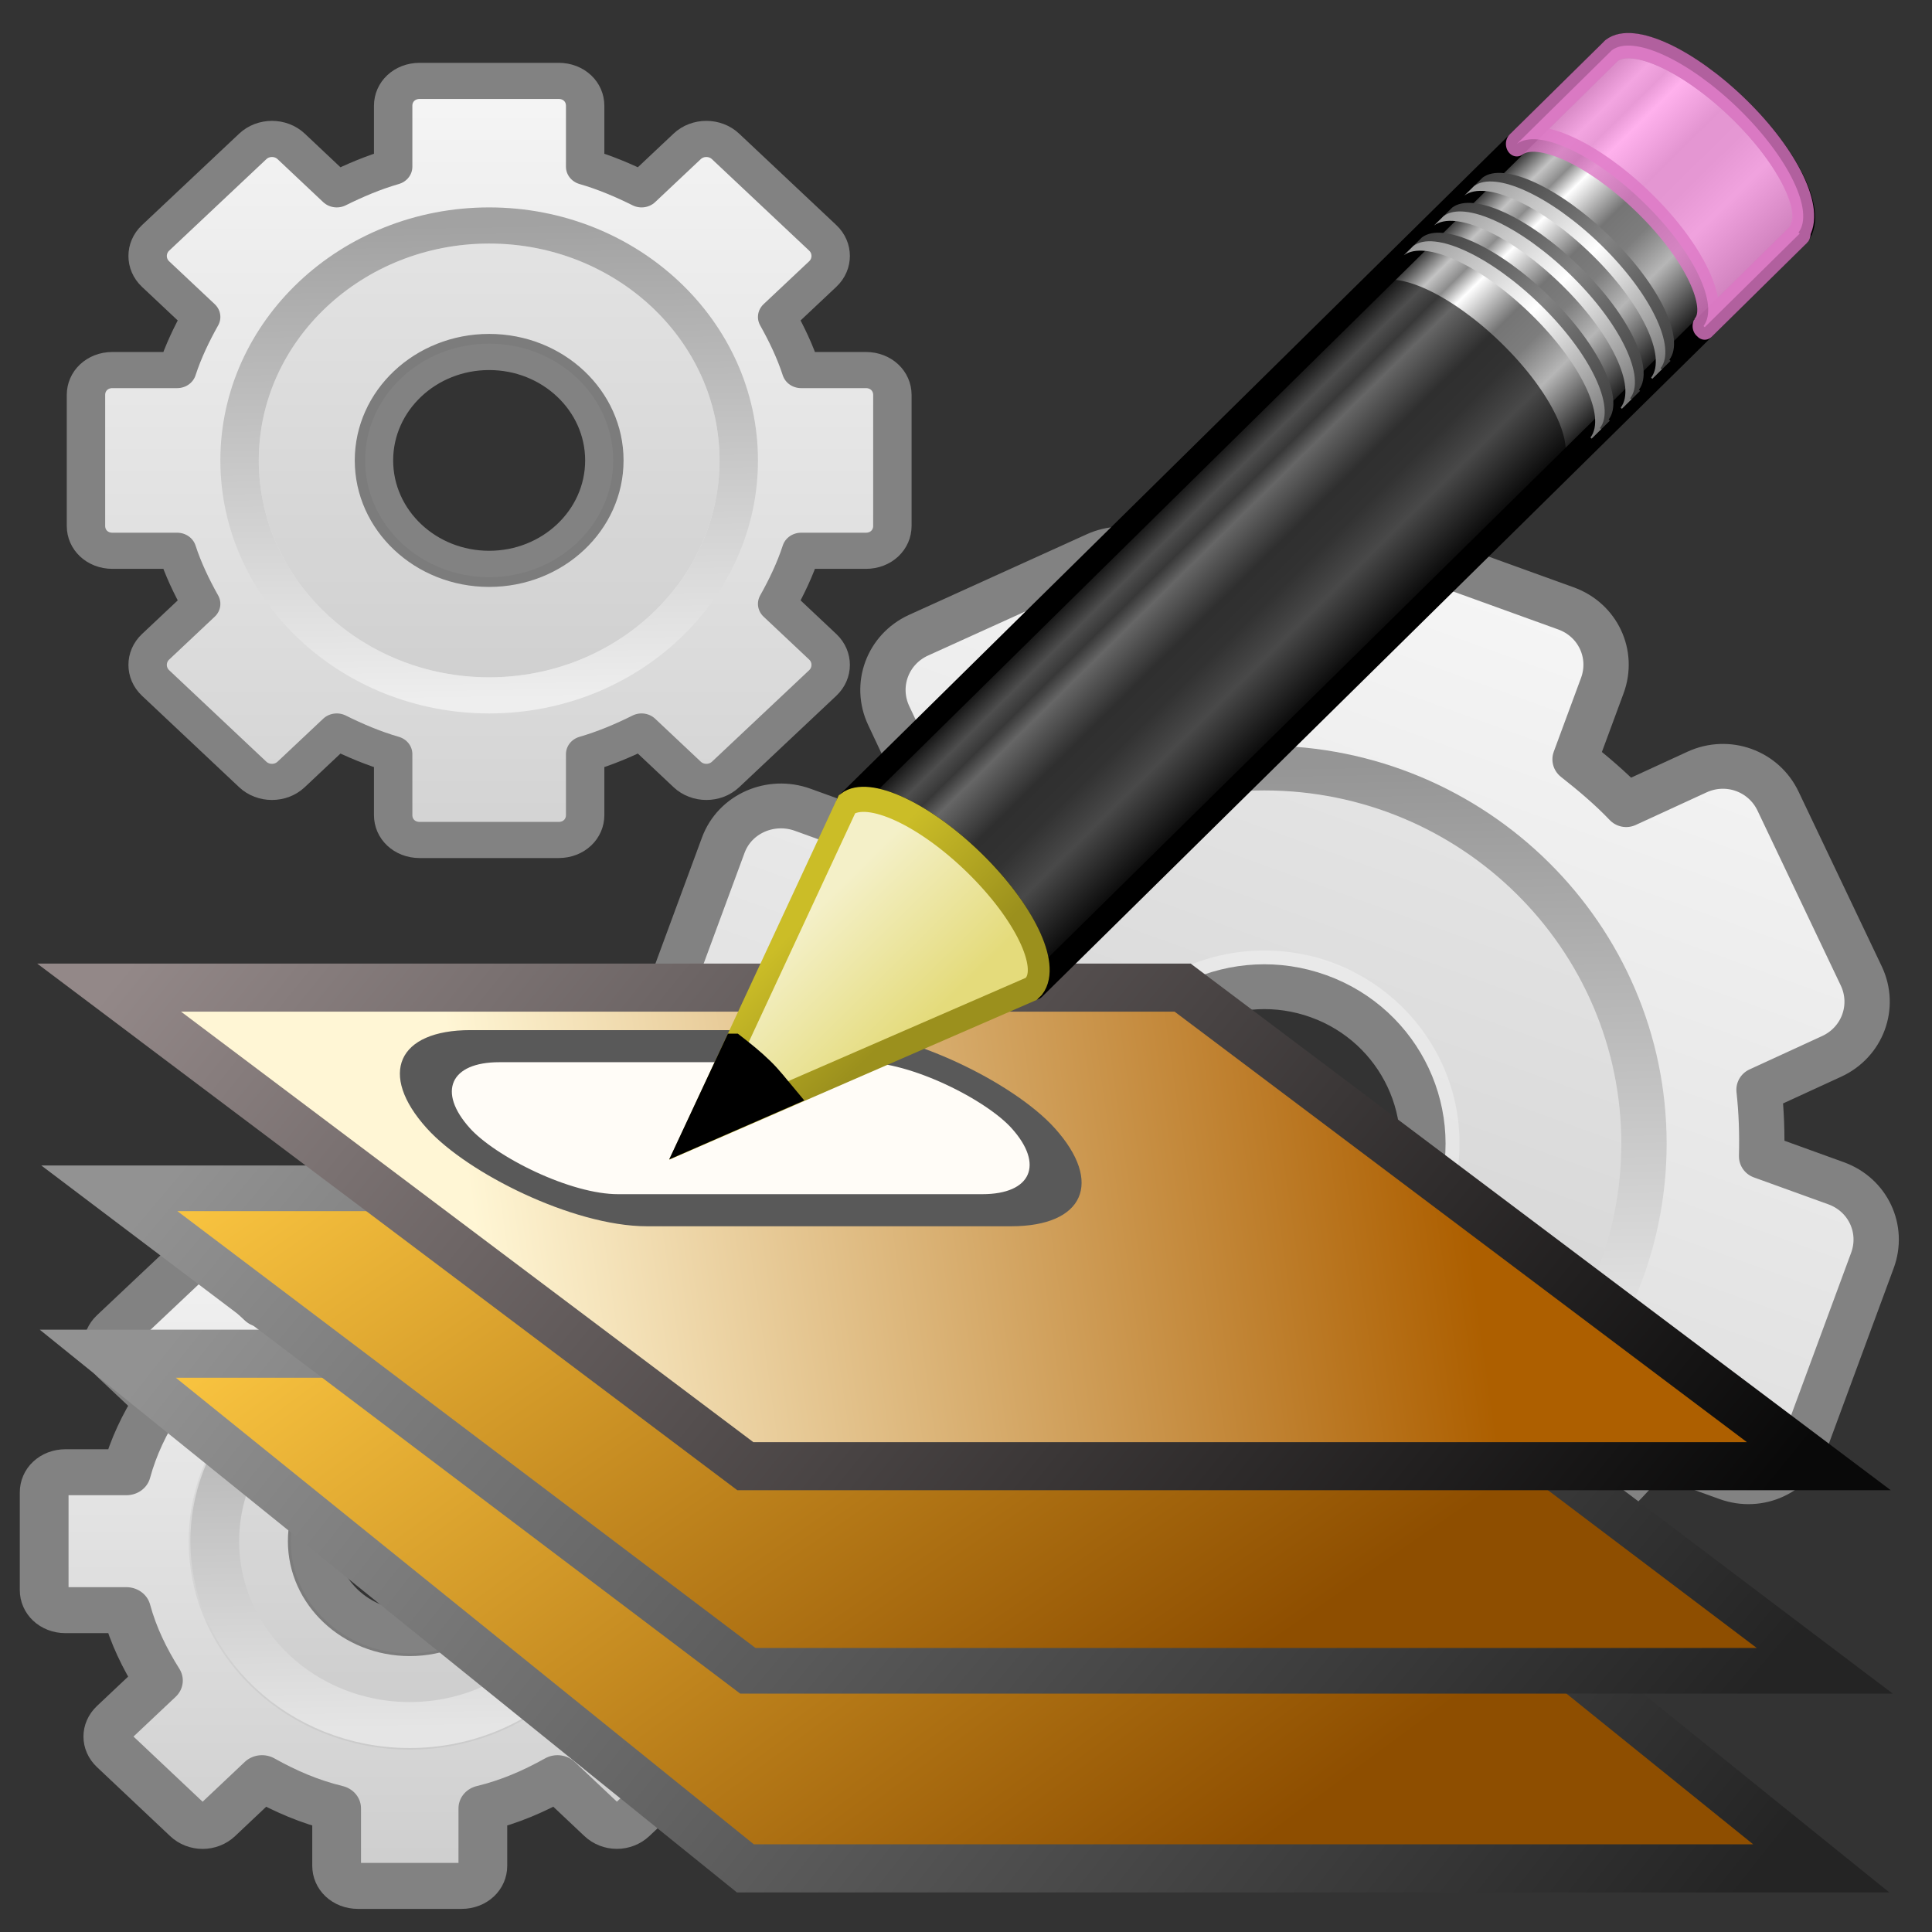 <?xml version="1.0" encoding="UTF-8" standalone="no"?>
<svg
   xmlns:dc="http://purl.org/dc/elements/1.1/"
   xmlns:cc="http://creativecommons.org/ns#"
   xmlns:rdf="http://www.w3.org/1999/02/22-rdf-syntax-ns#"
   xmlns:svg="http://www.w3.org/2000/svg"
   xmlns="http://www.w3.org/2000/svg"
   xmlns:xlink="http://www.w3.org/1999/xlink"
   xmlns:sodipodi="http://sodipodi.sourceforge.net/DTD/sodipodi-0.dtd"
   xmlns:inkscape="http://www.inkscape.org/namespaces/inkscape"
   version="1.1"
   width="48"
   height="48"
   id="svg3277"
   sodipodi:docname="com.github.jeremypw.bulk-renamer-48.svg"
   inkscape:version="0.92.3 (2405546, 2018-03-11)">
  <rect width="100%" height="100%" fill="#333333" stroke="none"/>
  <sodipodi:namedview
     pagecolor="#ffffff"
     bordercolor="#666666"
     borderopacity="1"
     objecttolerance="1"
     gridtolerance="1"
     guidetolerance="1"
     inkscape:pageopacity="0"
     inkscape:pageshadow="2"
     inkscape:window-width="1920"
     inkscape:window-height="962"
     id="namedview1273"
     showgrid="true"
     inkscape:zoom="16"
     inkscape:cx="19.024396"
     inkscape:cy="24.023302"
     inkscape:window-x="0"
     inkscape:window-y="30"
     inkscape:window-maximized="1"
     inkscape:current-layer="svg3277"
     inkscape:snap-path-clip="true"
     showguides="false">
    <inkscape:grid
       type="xygrid"
       id="grid1767"
       snapvisiblegridlinesonly="false" />
  </sodipodi:namedview>
  <defs
     id="defs3279">
    <linearGradient
       id="linearGradient989"
       inkscape:collect="always">
      <stop
         id="stop985"
         offset="0"
         style="stop-color:#8e4e00;stop-opacity:1" />
      <stop
         id="stop987"
         offset="1"
         style="stop-color:#f9c440;stop-opacity:1" />
    </linearGradient>
    <linearGradient
       inkscape:collect="always"
       id="linearGradient967">
      <stop
         style="stop-color:#242424;stop-opacity:1"
         offset="0"
         id="stop963" />
      <stop
         style="stop-color:#929292;stop-opacity:1"
         offset="1"
         id="stop965" />
    </linearGradient>
    <linearGradient
       id="linearGradient1748"
       inkscape:collect="always">
      <stop
         id="stop1744"
         offset="0"
         style="stop-color:#090909;stop-opacity:1" />
      <stop
         id="stop1746"
         offset="1"
         style="stop-color:#938888;stop-opacity:1" />
    </linearGradient>
    <linearGradient
       inkscape:collect="always"
       id="linearGradient1558">
      <stop
         style="stop-color:#ad5f00;stop-opacity:1"
         offset="0"
         id="stop1554" />
      <stop
         style="stop-color:#fff6d5;stop-opacity:1"
         offset="1"
         id="stop1556" />
    </linearGradient>
    <linearGradient
       id="linearGradient3155">
      <stop
         id="stop3157"
         style="stop-color:#000000;stop-opacity:1"
         offset="0" />
      <stop
         id="stop3171"
         style="stop-color:#c3c3c3;stop-opacity:1"
         offset="0.135" />
      <stop
         id="stop3173"
         style="stop-color:#8c8c8c;stop-opacity:1"
         offset="0.202" />
      <stop
         id="stop3163"
         style="stop-color:#ffffff;stop-opacity:1"
         offset="0.27" />
      <stop
         id="stop3165"
         style="stop-color:#757575;stop-opacity:1"
         offset="0.447" />
      <stop
         id="stop3167"
         style="stop-color:#7d7d7d;stop-opacity:1"
         offset="0.571" />
      <stop
         id="stop3169"
         style="stop-color:#b6b6b6;stop-opacity:1"
         offset="0.72" />
      <stop
         id="stop3159"
         style="stop-color:#000000;stop-opacity:1"
         offset="1" />
    </linearGradient>
    <linearGradient
       x1="23.576"
       y1="25.357"
       x2="23.576"
       y2="31.211"
       id="linearGradient3265"
       xlink:href="#linearGradient3155"
       gradientUnits="userSpaceOnUse"
       gradientTransform="matrix(1.138,-0.977,1.168,0.993,-100.216,7.692)"
       spreadMethod="pad" />
    <linearGradient
       x1="30.038"
       y1="24.99"
       x2="30.038"
       y2="30"
       id="linearGradient3260"
       xlink:href="#linearGradient3240"
       gradientUnits="userSpaceOnUse"
       gradientTransform="matrix(1.106,-0.949,1.367,1.162,-103.971,3.045)" />
    <linearGradient
       x1="30.038"
       y1="24.99"
       x2="30.038"
       y2="30"
       id="linearGradient3257"
       xlink:href="#linearGradient3223"
       gradientUnits="userSpaceOnUse"
       gradientTransform="matrix(1.106,-0.949,1.367,1.162,-104.288,3.317)" />
    <linearGradient
       x1="30.038"
       y1="24.99"
       x2="30.038"
       y2="30"
       id="linearGradient3254"
       xlink:href="#linearGradient3240"
       gradientUnits="userSpaceOnUse"
       gradientTransform="matrix(1.106,-0.949,1.367,1.162,-102.87,2.101)" />
    <linearGradient
       x1="30.038"
       y1="24.99"
       x2="30.038"
       y2="30"
       id="linearGradient3251"
       xlink:href="#linearGradient3223"
       gradientUnits="userSpaceOnUse"
       gradientTransform="matrix(1.106,-0.949,1.367,1.162,-103.187,2.373)" />
    <linearGradient
       id="linearGradient3240">
      <stop
         id="stop3242"
         style="stop-color:#3e3e3e;stop-opacity:1"
         offset="0" />
      <stop
         id="stop3244"
         style="stop-color:#828282;stop-opacity:1"
         offset="0.5" />
      <stop
         id="stop3246"
         style="stop-color:#3c3c3c;stop-opacity:1"
         offset="1" />
    </linearGradient>
    <linearGradient
       x1="30.038"
       y1="24.99"
       x2="30.038"
       y2="30"
       id="linearGradient3248"
       xlink:href="#linearGradient3240"
       gradientUnits="userSpaceOnUse"
       gradientTransform="matrix(1.106,-0.949,1.367,1.162,-101.765,1.151)" />
    <linearGradient
       id="linearGradient3223">
      <stop
         id="stop3225"
         style="stop-color:#999999;stop-opacity:1"
         offset="0" />
      <stop
         id="stop3231"
         style="stop-color:#ffffff;stop-opacity:1"
         offset="0.5" />
      <stop
         id="stop3227"
         style="stop-color:#777777;stop-opacity:1"
         offset="1" />
    </linearGradient>
    <linearGradient
       x1="30.038"
       y1="24.99"
       x2="30.038"
       y2="30"
       id="linearGradient3245"
       xlink:href="#linearGradient3223"
       gradientUnits="userSpaceOnUse"
       gradientTransform="matrix(1.106,-0.949,1.367,1.162,-102.081,1.423)" />
    <linearGradient
       id="linearGradient3191">
      <stop
         id="stop3193"
         style="stop-color:#cbbd27;stop-opacity:1"
         offset="0" />
      <stop
         id="stop3195"
         style="stop-color:#9b901d;stop-opacity:1"
         offset="1" />
    </linearGradient>
    <linearGradient
       x1="5.518"
       y1="37.372"
       x2="9.522"
       y2="41.392"
       id="linearGradient3270"
       xlink:href="#linearGradient3191"
       gradientUnits="userSpaceOnUse"
       gradientTransform="matrix(0.929,0,0,0.793,-65.577,-3.165)" />
    <linearGradient
       id="linearGradient3290">
      <stop
         id="stop3292"
         style="stop-color:#e4db7b;stop-opacity:1"
         offset="0" />
      <stop
         id="stop3294"
         style="stop-color:#f4f0c8;stop-opacity:1"
         offset="1" />
    </linearGradient>
    <linearGradient
       x1="9"
       y1="29.057"
       x2="9"
       y2="26.03"
       id="linearGradient3268"
       xlink:href="#linearGradient3290"
       gradientUnits="userSpaceOnUse"
       gradientTransform="matrix(1.106,-0.949,1.367,1.162,-104.391,3.406)" />
    <linearGradient
       inkscape:collect="always"
       xlink:href="#linearGradient1558"
       id="linearGradient1560"
       x1="-69.352"
       y1="65.041"
       x2="-91.767"
       y2="53.002"
       gradientUnits="userSpaceOnUse"
       gradientTransform="matrix(0.855,0,0,0.644,53.762,10.911)" />
    <linearGradient
       inkscape:collect="always"
       xlink:href="#linearGradient1748"
       id="linearGradient1742"
       gradientUnits="userSpaceOnUse"
       x1="-66.851"
       y1="76.491"
       x2="-97.868"
       y2="46.427"
       gradientTransform="matrix(0.855,0,0,0.644,53.762,10.911)" />
    <linearGradient
       inkscape:collect="always"
       xlink:href="#linearGradient989"
       id="linearGradient1560-6"
       x1="-77.816"
       y1="72.352"
       x2="-97.11"
       y2="48.045"
       gradientUnits="userSpaceOnUse"
       gradientTransform="matrix(0.858,0,0,0.648,47.584,18.898)" />
    <linearGradient
       inkscape:collect="always"
       xlink:href="#linearGradient967"
       id="linearGradient1742-3"
       gradientUnits="userSpaceOnUse"
       x1="-67.612"
       y1="76.321"
       x2="-97.154"
       y2="47.171"
       gradientTransform="matrix(0.858,0,0,0.648,47.584,18.898)" />
    <linearGradient
       x1="32.036"
       y1="19"
       x2="32.036"
       y2="47.012"
       id="linearGradient3326"
       xlink:href="#linearGradient3309-8"
       gradientUnits="userSpaceOnUse"
       gradientTransform="rotate(20.069,71.537,-17.885)" />
    <linearGradient
       x1="63.999"
       y1="3.1"
       x2="63.999"
       y2="122.899"
       id="linearGradient3309-8"
       gradientUnits="userSpaceOnUse">
      <stop
         id="stop3311-4"
         style="stop-color:#f6f6f6;stop-opacity:1"
         offset="0" />
      <stop
         id="stop3313-8"
         style="stop-color:#d2d2d2;stop-opacity:1"
         offset="1" />
    </linearGradient>
    <linearGradient
       x1="25.923"
       y1="19"
       x2="25.923"
       y2="47.045"
       id="linearGradient3328"
       xlink:href="#linearGradient3397-1"
       gradientUnits="userSpaceOnUse"
       gradientTransform="rotate(20.069,71.537,-17.885)" />
    <linearGradient
       id="linearGradient3397-1">
      <stop
         id="stop3399-0"
         style="stop-color:#aaaaaa;stop-opacity:1"
         offset="0" />
      <stop
         id="stop3401-3"
         style="stop-color:#8c8c8c;stop-opacity:1"
         offset="1" />
    </linearGradient>
    <linearGradient
       x1="86.133"
       y1="105.105"
       x2="84.639"
       y2="20.895"
       id="linearGradient2868"
       xlink:href="#linearGradient5128-0"
       gradientUnits="userSpaceOnUse"
       gradientTransform="matrix(0.201,0,0,0.201,3.11,3.312)" />
    <linearGradient
       id="linearGradient5128-0">
      <stop
         id="stop5130-4"
         style="stop-color:#ffffff;stop-opacity:1"
         offset="0" />
      <stop
         id="stop5132-4"
         style="stop-color:#959595;stop-opacity:1"
         offset="1" />
    </linearGradient>
    <linearGradient
       x1="34"
       y1="1"
       x2="34"
       y2="23"
       id="linearGradient3218"
       xlink:href="#linearGradient3309-8"
       gradientUnits="userSpaceOnUse"
       gradientTransform="translate(-24.5)" />
    <linearGradient
       x1="40"
       y1="1"
       x2="40"
       y2="23.02"
       id="linearGradient3228"
       xlink:href="#linearGradient3397-1"
       gradientUnits="userSpaceOnUse"
       gradientTransform="translate(-24.5)" />
    <linearGradient
       x1="86.133"
       y1="105.105"
       x2="84.639"
       y2="20.895"
       id="linearGradient3241"
       xlink:href="#linearGradient5128-6"
       gradientUnits="userSpaceOnUse"
       gradientTransform="matrix(0.156,0,0,0.156,2.001,2.157)" />
    <linearGradient
       id="linearGradient5128-6">
      <stop
         id="stop5130-43"
         style="stop-color:#eeeeee;stop-opacity:1"
         offset="0" />
      <stop
         id="stop5132-0"
         style="stop-color:#a2a2a2;stop-opacity:1"
         offset="1" />
    </linearGradient>
    <linearGradient
       x1="25"
       y1="0"
       x2="25"
       y2="16"
       id="linearGradient3262"
       xlink:href="#linearGradient3309-6"
       gradientUnits="userSpaceOnUse"
       gradientTransform="translate(-17.058)" />
    <linearGradient
       x1="63.999"
       y1="3.1"
       x2="63.999"
       y2="122.899"
       id="linearGradient3309-6"
       gradientUnits="userSpaceOnUse">
      <stop
         id="stop3311-2"
         style="stop-color:#f6f6f6;stop-opacity:1"
         offset="0" />
      <stop
         id="stop3313-9"
         style="stop-color:#cccccc;stop-opacity:1"
         offset="1" />
    </linearGradient>
    <linearGradient
       x1="21"
       y1="0"
       x2="21"
       y2="16.005"
       id="linearGradient3264"
       xlink:href="#linearGradient3397-1"
       gradientUnits="userSpaceOnUse"
       gradientTransform="translate(-17.058)" />
    <linearGradient
       x1="86.133"
       y1="105.105"
       x2="84.639"
       y2="20.895"
       id="linearGradient3260-6"
       xlink:href="#linearGradient5128-3"
       gradientUnits="userSpaceOnUse"
       gradientTransform="matrix(0.096,0,0,0.096,1.847,1.943)" />
    <linearGradient
       id="linearGradient5128-3">
      <stop
         id="stop5130-1"
         style="stop-color:#e5e5e5;stop-opacity:1"
         offset="0" />
      <stop
         id="stop5132-1"
         style="stop-color:#ababab;stop-opacity:1"
         offset="1" />
    </linearGradient>
    <linearGradient
       inkscape:collect="always"
       xlink:href="#linearGradient989"
       id="linearGradient1560-6-3"
       x1="-77.816"
       y1="72.352"
       x2="-97.11"
       y2="48.045"
       gradientUnits="userSpaceOnUse"
       gradientTransform="matrix(0.857,0,0,0.663,44.867,22.768)" />
    <linearGradient
       inkscape:collect="always"
       xlink:href="#linearGradient967"
       id="linearGradient1742-3-5"
       gradientUnits="userSpaceOnUse"
       x1="-67.612"
       y1="76.321"
       x2="-97.154"
       y2="47.171"
       gradientTransform="matrix(0.857,0,0,0.663,44.867,22.768)" />
  </defs>
  <g
     id="g979"
     transform="matrix(0.849,0,0,0.868,-4.25,-6.094)">
    <g
       id="layer1-1"
       transform="matrix(1.326,0,0,1.283,20.788,19.226)">
      <path
         inkscape:connector-curvature="0"
         style="display:block;overflow:visible;visibility:visible;fill:url(#linearGradient3326);fill-opacity:1;fill-rule:nonzero;stroke:#828282;stroke-width:1;stroke-linecap:butt;stroke-linejoin:round;stroke-miterlimit:4;stroke-dasharray:none;stroke-dashoffset:0;stroke-opacity:1;marker:none;enable-background:accumulate"
         id="rect2576"
         d="m 18.637,2.591 c -0.703,-0.257 -1.496,0.087 -1.753,0.79 l -0.601,1.644 c -0.499,-0.013 -0.994,0.002 -1.485,0.057 L 14.072,3.518 C 13.757,2.839 12.961,2.548 12.282,2.864 L 8.365,4.66 C 7.686,4.976 7.395,5.772 7.711,6.451 l 0.727,1.563 C 8.072,8.359 7.744,8.744 7.427,9.142 L 5.812,8.552 C 5.109,8.295 4.317,8.639 4.06,9.342 L 2.58,13.393 c -0.257,0.703 0.127,1.477 0.83,1.734 l 1.614,0.59 c -0.013,0.509 -0.011,1.014 0.046,1.514 l -1.563,0.727 c -0.679,0.316 -0.97,1.112 -0.654,1.791 l 1.836,3.898 c 0.316,0.679 1.112,0.97 1.791,0.654 l 1.563,-0.727 c 0.34,0.358 0.708,0.689 1.098,1 l -0.601,1.644 c -0.257,0.703 0.127,1.477 0.83,1.734 l 4.021,1.469 c 0.703,0.257 1.466,-0.098 1.723,-0.801 l 0.601,-1.644 c 0.509,0.013 1.014,0.011 1.514,-0.046 l 0.727,1.563 c 0.316,0.679 1.112,0.97 1.791,0.654 l 3.917,-1.796 c 0.679,-0.316 0.97,-1.112 0.654,-1.791 l -0.745,-1.603 c 0.358,-0.34 0.689,-0.708 1,-1.098 l 1.644,0.601 c 0.703,0.257 1.466,-0.098 1.723,-0.801 l 1.48,-4.051 c 0.257,-0.703 -0.098,-1.466 -0.801,-1.723 l -1.644,-0.601 c 0.013,-0.499 -0.003,-0.994 -0.057,-1.485 l 1.603,-0.745 C 29.201,13.738 29.492,12.942 29.176,12.263 L 27.34,8.365 C 27.024,7.686 26.228,7.395 25.549,7.711 L 23.986,8.438 C 23.641,8.072 23.256,7.744 22.858,7.427 L 23.459,5.783 C 23.716,5.08 23.361,4.317 22.658,4.06 Z M 17.201,12.713 c 1.815,0.663 2.749,2.674 2.086,4.489 -0.663,1.815 -2.674,2.749 -4.489,2.086 -1.815,-0.663 -2.749,-2.674 -2.086,-4.489 0.663,-1.815 2.674,-2.749 4.489,-2.086 z" />
      <path
         inkscape:connector-curvature="0"
         style="opacity:0.05;fill:#000000;fill-opacity:1;stroke:none"
         id="path3315"
         d="m 16,8 c -4.411,0 -8,3.589 -8,8 0,4.411 3.589,8 8,8 C 20.411,24 24,20.411 24,16 24,11.589 20.411,8 16,8 Z m 0,3.692 c 2.378,0 4.308,1.93 4.308,4.308 0,2.378 -1.93,4.308 -4.308,4.308 -2.378,0 -4.308,-1.93 -4.308,-4.308 0,-2.378 1.93,-4.308 4.308,-4.308 z" />
      <path
         inkscape:connector-curvature="0"
         style="fill:none;stroke:url(#linearGradient2868);stroke-width:1;stroke-miterlimit:4;stroke-dasharray:none"
         id="path28"
         d="m 16,7.621 c -4.62,0 -8.379,3.759 -8.379,8.379 0,4.62 3.759,8.379 8.379,8.379 4.62,0 8.379,-3.759 8.379,-8.379 0,-4.62 -3.759,-8.379 -8.379,-8.379 z" />
    </g>
  </g>
  <g
     id="g2486"
     transform="matrix(0.954,0,0,0.898,0.705,0.663)">
    <path
       inkscape:connector-curvature="0"
       style="display:block;overflow:visible;visibility:visible;fill:url(#linearGradient3218);fill-opacity:1;fill-rule:nonzero;stroke:#828282;stroke-width:1;stroke-linecap:butt;stroke-linejoin:round;stroke-miterlimit:4;stroke-dasharray:none;stroke-dashoffset:0;stroke-opacity:1;marker:none;enable-background:accumulate"
       id="rect2426"
       d="M 10.188,1.5 C 9.799,1.5 9.5,1.799 9.5,2.188 V 3.875 C 8.988,4.032 8.497,4.254 8.031,4.5 L 6.844,3.312 c -0.275,-0.275 -0.725,-0.275 -1,0 L 3.312,5.844 c -0.275,0.275 -0.275,0.725 0,1 L 4.5,8.031 C 4.254,8.497 4.032,8.988 3.875,9.5 H 2.188 C 1.799,9.5 1.5,9.799 1.5,10.188 v 3.625 C 1.5,14.201 1.799,14.5 2.188,14.5 H 3.875 c 0.157,0.512 0.379,1.003 0.625,1.469 l -1.188,1.188 c -0.275,0.275 -0.275,0.725 0,1 l 2.531,2.531 c 0.275,0.275 0.725,0.275 1,0 L 8.031,19.5 C 8.497,19.746 8.988,19.968 9.5,20.125 v 1.688 c 0,0.388 0.299,0.688 0.688,0.688 h 3.625 C 14.201,22.5 14.5,22.201 14.5,21.812 V 20.125 c 0.512,-0.157 1.003,-0.379 1.469,-0.625 l 1.188,1.188 c 0.275,0.275 0.725,0.275 1,0 l 2.531,-2.531 c 0.275,-0.275 0.275,-0.725 0,-1 L 19.5,15.969 C 19.746,15.503 19.968,15.012 20.125,14.5 h 1.688 c 0.388,0 0.688,-0.299 0.688,-0.688 v -3.625 C 22.5,9.799 22.201,9.5 21.812,9.5 H 20.125 C 19.968,8.988 19.746,8.497 19.5,8.031 l 1.188,-1.188 c 0.275,-0.275 0.275,-0.725 0,-1 L 18.156,3.312 c -0.275,-0.275 -0.725,-0.275 -1,0 L 15.969,4.5 C 15.503,4.254 15.012,4.032 14.5,3.875 V 2.188 C 14.5,1.799 14.201,1.5 13.812,1.5 Z M 12,9 c 1.656,0 3,1.344 3,3 0,1.656 -1.344,3 -3,3 -1.656,0 -3,-1.344 -3,-3 0,-1.656 1.344,-3 3,-3 z" />
    <path
       inkscape:connector-curvature="0"
       style="opacity:0.05;fill:#000000;fill-opacity:1;stroke:none"
       id="path3315-9"
       d="m 12,6 c -3.308,-2e-7 -6,2.692 -6,6 0,3.308 2.692,6 6,6 3.308,-1e-6 6,-2.692 6,-6 0,-3.308 -2.692,-6 -6,-6 z m 0,2.769 c 1.783,0 3.231,1.447 3.231,3.231 0,1.783 -1.447,3.231 -3.231,3.231 -1.783,0 -3.231,-1.447 -3.231,-3.231 0,-1.783 1.447,-3.231 3.231,-3.231 z" />
    <path
       inkscape:connector-curvature="0"
       style="fill:none;stroke:url(#linearGradient3241);stroke-width:1;stroke-miterlimit:4;stroke-dasharray:none"
       id="path28-2"
       d="m 12,5.5 c -3.584,0 -6.5,2.916 -6.5,6.5 C 5.5,15.584 8.416,18.5 12,18.5 15.584,18.5 18.5,15.584 18.5,12 18.5,8.416 15.584,5.5 12,5.5 Z" />
  </g>
  <g
     transform="matrix(1.211,0,0,1.142,0.492,29.154)"
     id="layer1-0">
    <g
       id="g2479">
      <path
         d="M 6.938,0.5 C 6.689,0.5 6.5,0.689 6.5,0.938 v 1.25 C 5.946,2.33 5.449,2.559 4.969,2.844 L 4.062,1.938 c -0.176,-0.176 -0.449,-0.176 -0.625,0 l -1.5,1.5 c -0.176,0.176 -0.176,0.449 0,0.625 L 2.844,4.969 C 2.559,5.449 2.33,5.946 2.188,6.5 h -1.25 C 0.689,6.5 0.5,6.689 0.5,6.938 v 2.125 c 1e-8,0.248 0.189,0.438 0.438,0.438 h 1.25 c 0.142,0.554 0.372,1.051 0.656,1.531 L 1.938,11.938 c -0.176,0.176 -0.176,0.449 0,0.625 l 1.5,1.5 c 0.176,0.176 0.449,0.176 0.625,0 L 4.969,13.156 C 5.449,13.441 5.946,13.67 6.5,13.812 v 1.25 c 1e-7,0.248 0.189,0.438 0.438,0.438 h 2.125 C 9.311,15.5 9.5,15.311 9.5,15.062 v -1.25 c 0.554,-0.142 1.051,-0.372 1.531,-0.656 l 0.906,0.906 c 0.176,0.176 0.449,0.176 0.625,0 l 1.5,-1.5 c 0.176,-0.176 0.176,-0.449 0,-0.625 L 13.156,11.031 C 13.441,10.551 13.67,10.054 13.812,9.5 h 1.25 C 15.311,9.5 15.5,9.311 15.5,9.062 V 6.938 C 15.5,6.689 15.311,6.5 15.062,6.5 h -1.25 C 13.67,5.946 13.441,5.449 13.156,4.969 L 14.062,4.062 c 0.176,-0.176 0.176,-0.449 0,-0.625 l -1.5,-1.5 c -0.176,-0.176 -0.449,-0.176 -0.625,0 L 11.031,2.844 C 10.551,2.559 10.054,2.33 9.5,2.188 v -1.25 C 9.5,0.689 9.311,0.5 9.062,0.5 Z M 8,6 c 1.104,0 2,0.896 2,2 0,1.104 -0.896,2 -2,2 C 6.896,10 6,9.104 6,8 6,6.896 6.896,6 8,6 Z"
         id="path2426"
         style="display:block;overflow:visible;visibility:visible;fill:url(#linearGradient3262);fill-opacity:1;fill-rule:nonzero;stroke:#828282;stroke-width:1;stroke-linecap:butt;stroke-linejoin:round;stroke-miterlimit:4;stroke-dasharray:none;stroke-dashoffset:0;stroke-opacity:1;marker:none;enable-background:accumulate"
         inkscape:connector-curvature="0" />
      <path
         d="M 8,3.465 C 5.499,3.465 3.465,5.499 3.465,8 3.465,10.501 5.499,12.535 8,12.535 10.501,12.535 12.535,10.501 12.535,8 12.535,5.499 10.501,3.465 8,3.465 Z M 8,5.558 c 1.348,0 2.442,1.094 2.442,2.442 0,1.348 -1.094,2.442 -2.442,2.442 C 6.652,10.442 5.558,9.348 5.558,8 5.558,6.652 6.652,5.558 8,5.558 Z"
         id="path3315-3"
         style="opacity:0.05;fill:#000000;fill-opacity:1;stroke:none"
         inkscape:connector-curvature="0" />
      <path
         d="M 8,4 C 5.794,4 4,5.794 4,8 4,10.206 5.794,12 8,12 10.206,12 12,10.206 12,8 12,5.794 10.206,4 8,4 Z"
         id="path28-4"
         style="fill:none;stroke:url(#linearGradient3260-6);stroke-width:1;stroke-miterlimit:4;stroke-dasharray:none"
         inkscape:connector-curvature="0" />
    </g>
  </g>
  <rect
     style="fill:url(#linearGradient1560-6-3);fill-opacity:1;stroke:url(#linearGradient1742-3-5);stroke-width:1.902;stroke-linejoin:miter;stroke-miterlimit:4;stroke-dasharray:none;stroke-opacity:1;paint-order:markers fill stroke"
     id="rect1552-2-6"
     width="26.73"
     height="20.36"
     x="-38.988"
     y="53.556"
     transform="matrix(1,0,0.778,0.628,0,0)"
     inkscape:transform-center-x="12.070694"
     inkscape:transform-center-y="-3.5604172" />
  <rect
     style="fill:url(#linearGradient1560-6);fill-opacity:1;stroke:url(#linearGradient1742-3);stroke-width:1.88;stroke-linejoin:miter;stroke-miterlimit:4;stroke-dasharray:none;stroke-opacity:1;paint-order:markers fill stroke"
     id="rect1552-2"
     width="26.756"
     height="19.88"
     x="-36.354"
     y="48.96"
     transform="matrix(1,0,0.798,0.603,0,0)"
     inkscape:transform-center-x="12.082477"
     inkscape:transform-center-y="-3.3375062" />
  <rect
     style="opacity:1;fill:url(#linearGradient1560);fill-opacity:1;stroke:url(#linearGradient1742);stroke-width:1.986;stroke-linejoin:miter;stroke-miterlimit:4;stroke-dasharray:none;stroke-opacity:1;paint-order:markers fill stroke"
     id="rect1552"
     width="26.671"
     height="19.783"
     x="-29.91"
     y="40.827"
     transform="matrix(1,0,0.799,0.601,0,0)"
     clip-path="none" />
  <rect
     style="opacity:1;fill:#fffcf7;fill-opacity:1;stroke:#595959;stroke-width:1.073;stroke-linejoin:round;stroke-miterlimit:4;stroke-dasharray:none;stroke-opacity:1"
     id="rect1016"
     width="14.531"
     height="5.486"
     x="-14.1"
     y="34.982"
     ry="2.743"
     transform="matrix(1,0,0.669,0.743,0,0)" />
  <g
     id="g1014"
     transform="matrix(0.683,0,0,0.784,60.6,2.761)">
    <path
       d="m -57.913,21.955 c 0.765,-0.502 2.798,0.312 4.626,1.866 1.824,1.55 2.74,3.247 2.165,3.907 -0.002,0.003 0.045,0.034 0.043,0.036 L -23.329,3.939 c 0.705,-0.605 -0.252,-2.399 -2.138,-4.002 -1.886,-1.603 -3.991,-2.412 -4.695,-1.807 z"
       id="rect2383"
       style="fill:url(#linearGradient3265);fill-opacity:1;stroke:#000000;stroke-width:0.795;stroke-linecap:butt;stroke-linejoin:round;stroke-miterlimit:4;stroke-dasharray:none;stroke-dashoffset:0;stroke-opacity:1"
       inkscape:connector-curvature="0" />
    <path
       d="m -33.55,1.038 c 0.765,-0.502 2.798,0.312 4.626,1.866 1.824,1.55 2.74,3.247 2.165,3.907 -0.002,0.003 0.045,0.034 0.043,0.036 l 3.387,-2.908 0.069,-0.059 c 0.002,-0.002 -0.045,-0.034 -0.043,-0.036 0.576,-0.659 -0.341,-2.356 -2.165,-3.907 -1.828,-1.554 -3.862,-2.369 -4.626,-1.866 l -0.069,0.059 -3.387,2.908 z"
       id="rect3175"
       style="opacity:0.8;fill:#ff9de8;fill-opacity:1;stroke:#dd78c5;stroke-width:0.795;stroke-linecap:butt;stroke-linejoin:round;stroke-miterlimit:4;stroke-dasharray:none;stroke-dashoffset:0;stroke-opacity:1"
       inkscape:connector-curvature="0" />
    <path
       d="m -57.913,21.955 c 0.765,-0.502 2.798,0.312 4.626,1.866 1.824,1.55 2.74,3.247 2.165,3.907 -0.002,0.003 0.045,0.034 0.043,0.036 l 19.11,-16.407 0.069,-0.059 c 0.002,-0.003 -0.045,-0.034 -0.043,-0.036 0.576,-0.659 -0.341,-2.356 -2.165,-3.907 -1.828,-1.554 -3.862,-2.369 -4.626,-1.866 l -0.069,0.059 L -57.913,21.955 Z"
       id="path3208"
       style="opacity:0.6;fill:#000000;fill-opacity:1;stroke:none;stroke-width:0.877"
       inkscape:connector-curvature="0" />
    <path
       d="m -37.346,4.297 c 0.765,-0.502 2.798,0.312 4.626,1.866 1.824,1.55 2.74,3.247 2.165,3.907 -0.002,0.003 0.045,0.034 0.043,0.036 l 0.346,-0.297 c 0.002,-0.003 -0.045,-0.034 -0.043,-0.036 C -29.634,9.113 -30.55,7.416 -32.374,5.866 -34.202,4.312 -36.235,3.498 -37,4 l -0.346,0.297 z"
       id="path3233"
       style="fill:url(#linearGradient3260);fill-opacity:1;stroke:none;stroke-width:0.877"
       inkscape:connector-curvature="0" />
    <path
       d="m -37.662,4.569 c 0.765,-0.502 2.798,0.312 4.626,1.866 1.824,1.55 2.74,3.247 2.165,3.907 -0.002,0.003 0.045,0.034 0.043,0.036 l 0.346,-0.297 c 0.002,-0.003 -0.045,-0.034 -0.043,-0.036 0.576,-0.659 -0.341,-2.356 -2.165,-3.907 -1.828,-1.554 -3.862,-2.369 -4.626,-1.866 z"
       id="path3216"
       style="fill:url(#linearGradient3257);fill-opacity:1;stroke:none;stroke-width:0.877"
       inkscape:connector-curvature="0" />
    <path
       d="m -36.245,3.352 c 0.765,-0.502 2.798,0.312 4.626,1.866 1.824,1.55 2.74,3.247 2.165,3.907 -0.002,0.003 0.045,0.034 0.043,0.036 l 0.346,-0.297 c 0.002,-0.003 -0.045,-0.034 -0.043,-0.036 0.576,-0.659 -0.341,-2.356 -2.165,-3.907 -1.828,-1.554 -3.861,-2.369 -4.626,-1.866 z"
       id="path3248"
       style="fill:url(#linearGradient3254);fill-opacity:1;stroke:none;stroke-width:0.877"
       inkscape:connector-curvature="0" />
    <path
       d="m -36.562,3.624 c 0.765,-0.502 2.798,0.312 4.626,1.866 1.824,1.55 2.74,3.247 2.165,3.907 -0.002,0.003 0.045,0.034 0.043,0.036 l 0.346,-0.297 c 0.002,-0.003 -0.045,-0.034 -0.043,-0.036 0.576,-0.659 -0.341,-2.356 -2.165,-3.907 -1.828,-1.554 -3.862,-2.369 -4.626,-1.866 l -0.346,0.297 z"
       id="path3250"
       style="fill:url(#linearGradient3251);fill-opacity:1;stroke:none;stroke-width:0.877"
       inkscape:connector-curvature="0" />
    <path
       d="m -35.139,2.402 c 0.765,-0.502 2.798,0.312 4.626,1.866 1.824,1.55 2.74,3.247 2.165,3.907 -0.002,0.003 0.045,0.034 0.043,0.036 l 0.346,-0.297 c 0.002,-0.003 -0.045,-0.034 -0.043,-0.036 0.576,-0.659 -0.341,-2.356 -2.165,-3.907 -1.828,-1.554 -3.862,-2.369 -4.626,-1.866 z"
       id="path3256"
       style="fill:url(#linearGradient3248);fill-opacity:1;stroke:none;stroke-width:0.877"
       inkscape:connector-curvature="0" />
    <path
       d="m -35.456,2.674 c 0.765,-0.502 2.798,0.312 4.626,1.866 1.824,1.55 2.74,3.247 2.165,3.907 -0.002,0.003 0.045,0.034 0.043,0.036 l 0.346,-0.297 c 0.002,-0.003 -0.045,-0.034 -0.043,-0.036 0.576,-0.659 -0.341,-2.356 -2.165,-3.907 -1.828,-1.554 -3.862,-2.369 -4.626,-1.866 l -0.346,0.297 z"
       id="path3258"
       style="fill:url(#linearGradient3245);fill-opacity:1;stroke:none;stroke-width:0.877"
       inkscape:connector-curvature="0" />
    <path
       d="m -63.532,32.482 12.313,-4.665 0.108,-0.092 c 0.576,-0.659 -0.354,-2.356 -2.178,-3.906 -1.828,-1.554 -3.859,-2.364 -4.624,-1.861 z"
       id="path3270"
       style="fill:url(#linearGradient3268);fill-opacity:1;fill-rule:evenodd;stroke:url(#linearGradient3270);stroke-width:0.795;stroke-linecap:butt;stroke-linejoin:miter;stroke-miterlimit:4;stroke-dasharray:none;stroke-opacity:1"
       inkscape:connector-curvature="0" />
    <path
       d="m -62.01,29.632 -1.522,2.839 3.359,-1.278 c -0.251,-0.261 -0.481,-0.527 -0.785,-0.785 -0.35,-0.297 -0.697,-0.536 -1.051,-0.776 z"
       id="path3281"
       style="fill:#000000;fill-opacity:1;fill-rule:evenodd;stroke:#000000;stroke-width:0.795;stroke-linecap:butt;stroke-linejoin:miter;stroke-miterlimit:4;stroke-dasharray:none;stroke-opacity:1"
       inkscape:connector-curvature="0" />
  </g>
</svg>
